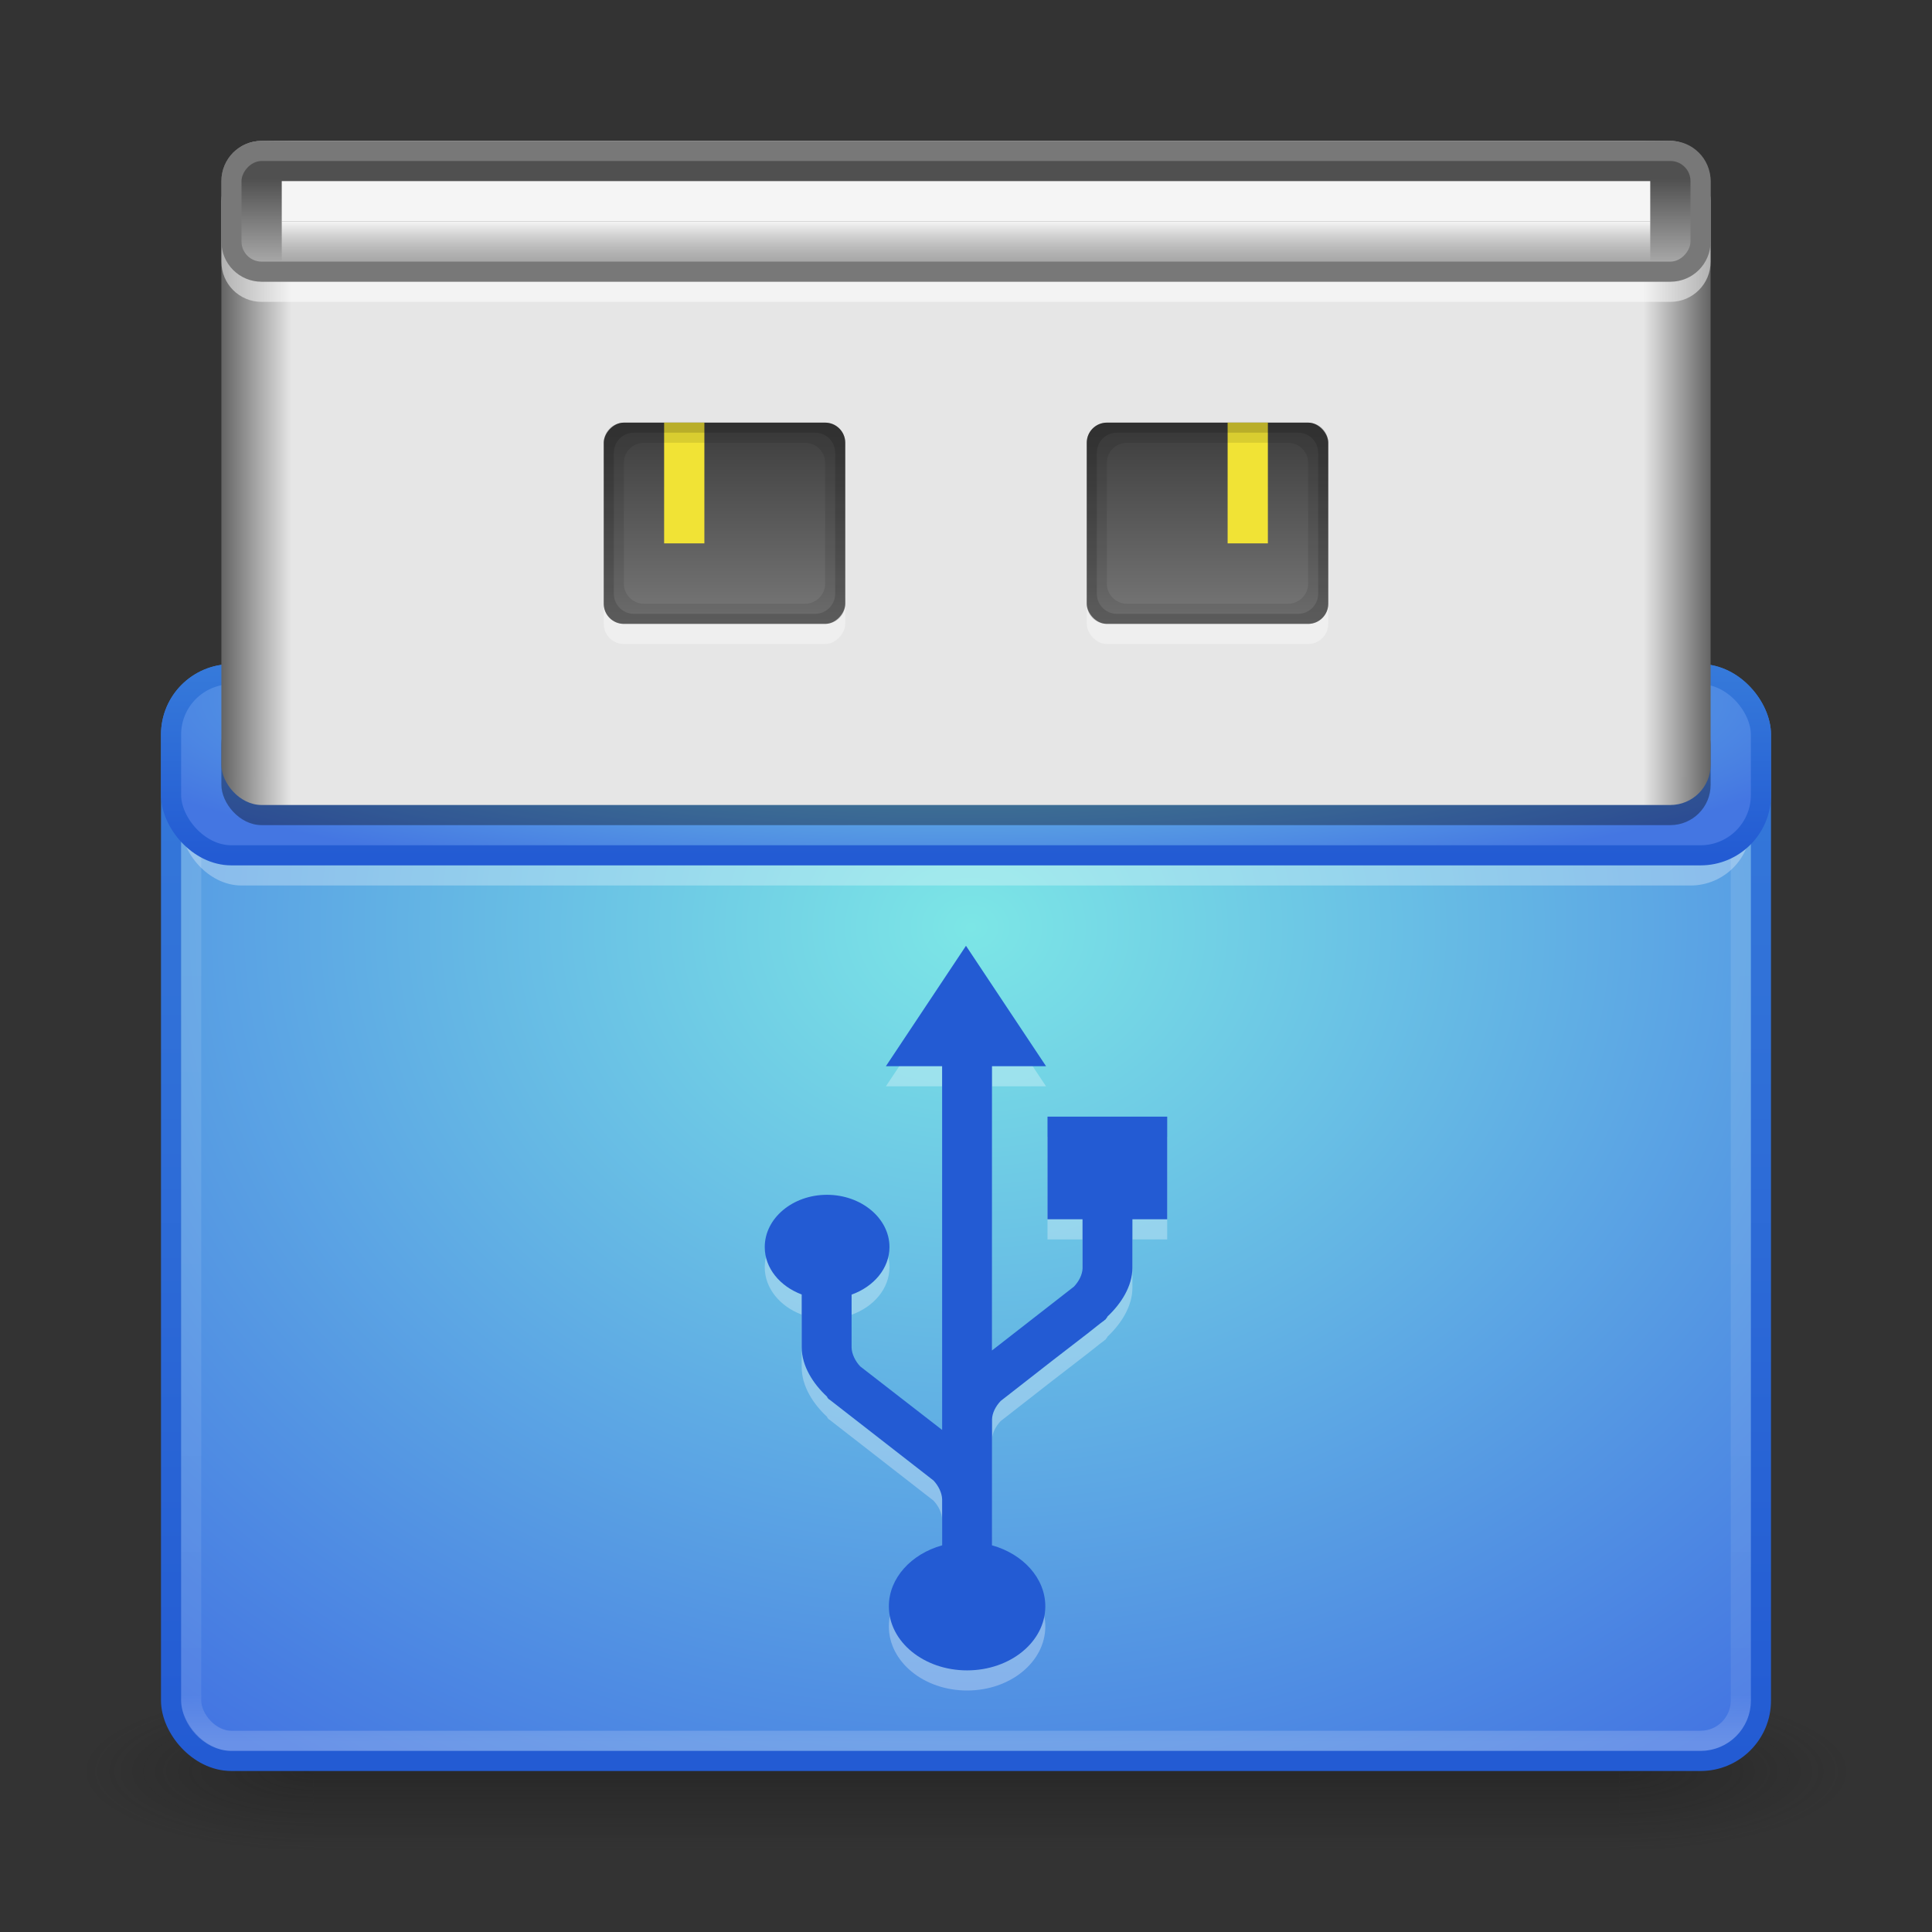 <?xml version="1.0" encoding="UTF-8" standalone="no"?>
<!-- Created with Inkscape (http://www.inkscape.org/) -->

<svg
   xmlns:dc="http://purl.org/dc/elements/1.1/"
   xmlns:cc="http://creativecommons.org/ns#"
   xmlns:rdf="http://www.w3.org/1999/02/22-rdf-syntax-ns#"
   xmlns:svg="http://www.w3.org/2000/svg"
   xmlns="http://www.w3.org/2000/svg"
   xmlns:xlink="http://www.w3.org/1999/xlink"
   xmlns:sodipodi="http://sodipodi.sourceforge.net/DTD/sodipodi-0.dtd"
   xmlns:inkscape="http://www.inkscape.org/namespaces/inkscape"
   width="96"
   height="96"
   id="svg2"
   version="1.1"
   inkscape:version="0.48.3.1 r9886"
   sodipodi:docname="drive-removable-media-usb.svg">
  <rect width="100%" height="100%" fill="#333333" stroke="none"/>
  <defs
     id="defs4">
    <linearGradient
       id="linearGradient3825">
      <stop
         style="stop-color:#3c3c3c;stop-opacity:1;"
         offset="0"
         id="stop3828" />
      <stop
         style="stop-color:#787878;stop-opacity:1;"
         offset="1"
         id="stop3830" />
    </linearGradient>
    <linearGradient
       id="linearGradient3855">
      <stop
         style="stop-color:#f5f5f5;stop-opacity:1;"
         offset="0"
         id="stop3857" />
      <stop
         style="stop-color:#ffffff;stop-opacity:0;"
         offset="1"
         id="stop3859" />
    </linearGradient>
    <linearGradient
       id="linearGradient3836">
      <stop
         style="stop-color:#646464;stop-opacity:1;"
         offset="0"
         id="stop3838" />
      <stop
         id="stop3846"
         offset="0.047"
         style="stop-color:#e6e6e6;stop-opacity:1;" />
      <stop
         id="stop3844"
         offset="0.955"
         style="stop-color:#e6e6e6;stop-opacity:1;" />
      <stop
         style="stop-color:#646464;stop-opacity:1;"
         offset="1"
         id="stop3840" />
    </linearGradient>
    <linearGradient
       id="linearGradient3830">
      <stop
         id="stop3832"
         offset="0"
         style="stop-color:#7ce6e6;stop-opacity:1;" />
      <stop
         id="stop3834"
         offset="1"
         style="stop-color:#4476e2;stop-opacity:1;" />
    </linearGradient>
    <linearGradient
       id="linearGradient3801">
      <stop
         style="stop-color:#235bd3;stop-opacity:1;"
         offset="0"
         id="stop3803" />
      <stop
         style="stop-color:#367ada;stop-opacity:1;"
         offset="1"
         id="stop3805" />
    </linearGradient>
    <linearGradient
       id="linearGradient3793">
      <stop
         style="stop-color:#7ce6e6;stop-opacity:1;"
         offset="0"
         id="stop3795" />
      <stop
         style="stop-color:#4476e2;stop-opacity:1;"
         offset="1"
         id="stop3797" />
    </linearGradient>
    <linearGradient
       id="linearGradient3785">
      <stop
         style="stop-color:#505050;stop-opacity:1;"
         offset="0"
         id="stop3787" />
      <stop
         style="stop-color:#aaaaaa;stop-opacity:1;"
         offset="1"
         id="stop3789" />
    </linearGradient>
    <linearGradient
       id="linearGradient3817">
      <stop
         style="stop-color:#ffffff;stop-opacity:1;"
         offset="0"
         id="stop3819" />
      <stop
         id="stop3827"
         offset="0.055"
         style="stop-color:#ffffff;stop-opacity:0.235;" />
      <stop
         id="stop3825"
         offset="0.955"
         style="stop-color:#ffffff;stop-opacity:0.157;" />
      <stop
         style="stop-color:#ffffff;stop-opacity:0.392;"
         offset="1"
         id="stop3821" />
    </linearGradient>
    <radialGradient
       cx="4.993"
       cy="43.5"
       r="2.5"
       fx="4.993"
       fy="43.5"
       id="radialGradient2873-966-168"
       xlink:href="#linearGradient3688-166-749"
       gradientUnits="userSpaceOnUse"
       gradientTransform="matrix(2.004,0,0,1.4,27.988,-17.4)" />
    <linearGradient
       id="linearGradient3688-166-749">
      <stop
         id="stop2883"
         style="stop-color:#181818;stop-opacity:1"
         offset="0" />
      <stop
         id="stop2885"
         style="stop-color:#181818;stop-opacity:0"
         offset="1" />
    </linearGradient>
    <radialGradient
       cx="4.993"
       cy="43.5"
       r="2.5"
       fx="4.993"
       fy="43.5"
       id="radialGradient2875-742-326"
       xlink:href="#linearGradient3688-464-309"
       gradientUnits="userSpaceOnUse"
       gradientTransform="matrix(2.004,0,0,1.4,-20.012,-104.4)" />
    <linearGradient
       id="linearGradient3688-464-309">
      <stop
         id="stop2889"
         style="stop-color:#181818;stop-opacity:1"
         offset="0" />
      <stop
         id="stop2891"
         style="stop-color:#181818;stop-opacity:0"
         offset="1" />
    </linearGradient>
    <linearGradient
       x1="25.058"
       y1="47.028"
       x2="25.058"
       y2="39.999"
       id="linearGradient2877-634-617"
       xlink:href="#linearGradient3702-501-757"
       gradientUnits="userSpaceOnUse" />
    <linearGradient
       id="linearGradient3702-501-757">
      <stop
         id="stop2895"
         style="stop-color:#181818;stop-opacity:0"
         offset="0" />
      <stop
         id="stop2897"
         style="stop-color:#181818;stop-opacity:1"
         offset="0.5" />
      <stop
         id="stop2899"
         style="stop-color:#181818;stop-opacity:0"
         offset="1" />
    </linearGradient>
    <linearGradient
       inkscape:collect="always"
       xlink:href="#linearGradient3817"
       id="linearGradient3823"
       x1="47.214"
       y1="965.255"
       x2="47.214"
       y2="1017.919"
       gradientUnits="userSpaceOnUse"
       gradientTransform="translate(0,25)" />
    <linearGradient
       inkscape:collect="always"
       xlink:href="#linearGradient3785"
       id="linearGradient3791"
       x1="46.834"
       y1="968.479"
       x2="46.834"
       y2="964.212"
       gradientUnits="userSpaceOnUse"
       gradientTransform="translate(-14,-1933.724)" />
    <radialGradient
       inkscape:collect="always"
       xlink:href="#linearGradient3793"
       id="radialGradient3799"
       cx="48.253"
       cy="995.924"
       fx="48.253"
       fy="995.924"
       r="40"
       gradientTransform="matrix(6.4027798e-7,1.257,-1.521,7.7444924e-7,1563.047,941.79)"
       gradientUnits="userSpaceOnUse" />
    <linearGradient
       inkscape:collect="always"
       xlink:href="#linearGradient3801"
       id="linearGradient3807"
       x1="19.057"
       y1="1043.973"
       x2="19.057"
       y2="990.346"
       gradientUnits="userSpaceOnUse" />
    <linearGradient
       inkscape:collect="always"
       xlink:href="#linearGradient3801"
       id="linearGradient3815"
       x1="18.102"
       y1="998.908"
       x2="18.102"
       y2="989.514"
       gradientUnits="userSpaceOnUse" />
    <radialGradient
       inkscape:collect="always"
       xlink:href="#linearGradient3830"
       id="radialGradient3828"
       cx="48.126"
       cy="968.098"
       fx="48.126"
       fy="968.098"
       r="40"
       gradientTransform="matrix(-1.2733032e-7,0.24,-1.145,-6.0745547e-7,1156.301,979.532)"
       gradientUnits="userSpaceOnUse" />
    <linearGradient
       inkscape:collect="always"
       xlink:href="#linearGradient3836"
       id="linearGradient3842"
       x1="16.75"
       y1="979.862"
       x2="79.629"
       y2="979.862"
       gradientUnits="userSpaceOnUse" />
    <linearGradient
       inkscape:collect="always"
       xlink:href="#linearGradient3855"
       id="linearGradient3861"
       x1="47.077"
       y1="965.365"
       x2="47.077"
       y2="967.385"
       gradientUnits="userSpaceOnUse"
       gradientTransform="translate(-13,2)" />
    <linearGradient
       inkscape:collect="always"
       xlink:href="#linearGradient3836"
       id="linearGradient3832"
       x1="17"
       y1="969.862"
       x2="91.003"
       y2="969.862"
       gradientUnits="userSpaceOnUse"
       gradientTransform="translate(-6,10)" />
    <linearGradient
       inkscape:collect="always"
       xlink:href="#linearGradient3825"
       id="linearGradient3833"
       x1="59"
       y1="977.3"
       x2="59"
       y2="987.365"
       gradientUnits="userSpaceOnUse" />
    <linearGradient
       inkscape:collect="always"
       xlink:href="#linearGradient3825"
       id="linearGradient3853"
       gradientUnits="userSpaceOnUse"
       x1="59"
       y1="977.3"
       x2="59"
       y2="987.365" />
    <linearGradient
       inkscape:collect="always"
       xlink:href="#linearGradient3825"
       id="linearGradient3859"
       gradientUnits="userSpaceOnUse"
       x1="59"
       y1="977.3"
       x2="59"
       y2="987.365"
       gradientTransform="translate(-96,0)" />
  </defs>
  <sodipodi:namedview
     id="base"
     pagecolor="#ffffff"
     bordercolor="#666666"
     borderopacity="1.0"
     inkscape:pageopacity="0.0"
     inkscape:pageshadow="2"
     inkscape:zoom="2.8284271"
     inkscape:cx="27.087225"
     inkscape:cy="26.125418"
     inkscape:document-units="px"
     inkscape:current-layer="layer1"
     showgrid="false"
     inkscape:window-width="1280"
     inkscape:window-height="756"
     inkscape:window-x="0"
     inkscape:window-y="24"
     inkscape:window-maximized="1" />
  <g
     inkscape:label="Livello 1"
     inkscape:groupmode="layer"
     id="layer1"
     transform="translate(0,-956.362)">
    <g
       style="display:inline"
       id="g2036"
       transform="matrix(2.2,0,0,0.889,-4.8,1006.584)">
      <g
         style="opacity:0.4"
         id="g3712"
         transform="matrix(1.053,0,0,1.286,-1.263,-13.429)">
        <rect
           style="fill:url(#radialGradient2873-966-168);fill-opacity:1;stroke:none"
           id="rect2801"
           y="40"
           x="38"
           height="7"
           width="5" />
        <rect
           style="fill:url(#radialGradient2875-742-326);fill-opacity:1;stroke:none"
           id="rect3696"
           transform="scale(-1,-1)"
           y="-47"
           x="-10"
           height="7"
           width="5" />
        <rect
           style="fill:url(#linearGradient2877-634-617);fill-opacity:1;stroke:none"
           id="rect3700"
           y="40"
           x="10"
           height="7"
           width="28" />
      </g>
    </g>
    <rect
       style="fill:url(#radialGradient3799);fill-opacity:1;stroke:url(#linearGradient3807);stroke-opacity:1"
       id="rect2985"
       width="79"
       height="54"
       x="8.5"
       y="989.862"
       rx="3"
       ry="3" />
    <rect
       ry="3"
       rx="3"
       y="991.362"
       x="9"
       height="9"
       width="78"
       id="rect3817"
       style="opacity:0.3;fill:#ffffff;fill-opacity:1;stroke:none" />
    <rect
       ry="2"
       rx="2"
       y="990.862"
       x="9.5"
       height="52"
       width="77"
       id="rect3815"
       style="opacity:0.5;fill:none;stroke:url(#linearGradient3823);stroke-opacity:1" />
    <rect
       style="fill:url(#radialGradient3828);fill-opacity:1.0;stroke:url(#linearGradient3815);stroke-opacity:1"
       id="rect3008"
       width="79"
       height="9"
       x="8.5"
       y="989.862"
       rx="3"
       ry="3" />
    <rect
       style="opacity:0.35;fill:#000000;fill-opacity:1;stroke:none"
       id="rect3890"
       width="74"
       height="6"
       x="11"
       y="991.362"
       rx="2"
       ry="2" />
    <rect
       style="fill:url(#linearGradient3832);fill-opacity:1;stroke:none"
       id="rect3055"
       width="74"
       height="33"
       x="11"
       y="963.362"
       rx="2"
       ry="2" />
    <path
       sodipodi:nodetypes="sssssssss"
       style="opacity:0.5;fill:#ffffff;fill-opacity:1;stroke:none"
       d="m 13,964.362 c -1.108,0 -2,0.892 -2,2 l 0,3 c 0,1.108 0.892,2 2,2 l 70,0 c 1.108,0 2,-0.892 2,-2 l 0,-3 c 0,-1.108 -0.892,-2 -2,-2 z"
       id="path3841"
       inkscape:connector-curvature="0" />
    <path
       inkscape:connector-curvature="0"
       id="path3839"
       d="m 13,963.362 c -1.108,0 -2,0.892 -2,2 l 0,3 c 0,1.108 0.892,2 2,2 l 70,0 c 1.108,0 2,-0.892 2,-2 l 0,-3 c 0,-1.108 -0.892,-2 -2,-2 z"
       style="fill:#787878;fill-opacity:1;stroke:none"
       sodipodi:nodetypes="sssssssss" />
    <rect
       y="-969.362"
       x="12"
       height="5"
       width="72"
       id="rect3780"
       style="fill:url(#linearGradient3791);fill-opacity:1;stroke:none"
       rx="1"
       ry="1"
       transform="scale(1,-1)" />
    <rect
       style="fill:url(#linearGradient3861);fill-opacity:1;stroke:none"
       id="rect3783"
       width="68"
       height="2"
       x="14"
       y="967.362" />
    <rect
       ry="1"
       rx="1"
       y="978.362"
       x="-42"
       height="10"
       width="12"
       id="rect3835"
       style="opacity:0.35;fill:#ffffff;fill-opacity:1;stroke:none"
       transform="scale(-1,1)" />
    <rect
       style="fill:url(#linearGradient3859);fill-opacity:1;stroke:none"
       id="rect3837"
       width="12"
       height="10"
       x="-42"
       y="977.362"
       rx="1"
       ry="1"
       transform="scale(-1,1)" />
    <rect
       style="fill:#f1e335;fill-opacity:1;stroke:none"
       id="rect3839"
       width="2"
       height="6"
       x="-35"
       y="977.362"
       transform="scale(-1,1)" />
    <path
       sodipodi:nodetypes="ssssssssssssssssss"
       inkscape:connector-curvature="0"
       id="path3842"
       d="m 41,977.362 c 0.554,0 1,0.446 1,1 l 0,8 c 0,0.554 -0.446,1 -1,1 l -10,0 c -0.554,0 -1,-0.446 -1,-1 l 0,-8 c 0,-0.554 0.446,-1 1,-1 z m -1,1 -8,0 c -0.554,0 -1,0.446 -1,1 l 0,6 c 0,0.554 0.446,1 1,1 l 8,0 c 0.554,0 1,-0.446 1,-1 l 0,-6 c 0,-0.554 -0.446,-1 -1,-1 z"
       style="opacity:0.1;fill:#000000;fill-opacity:1;stroke:none" />
    <path
       sodipodi:nodetypes="ssssssssssssssssss"
       inkscape:connector-curvature="0"
       id="path3844"
       d="m 41,977.362 c 0.554,0 1,0.446 1,1 l 0,8 c 0,0.554 -0.446,1 -1,1 l -10,0 c -0.554,0 -1,-0.446 -1,-1 l 0,-8 c 0,-0.554 0.446,-1 1,-1 z m -0.5,0.5 -9,0 c -0.554,0 -1,0.446 -1,1 l 0,7 c 0,0.554 0.446,1 1,1 l 9,0 c 0.554,0 1,-0.446 1,-1 l 0,-7 c 0,-0.554 -0.446,-1 -1,-1 z"
       style="opacity:0.15;fill:#000000;fill-opacity:1;stroke:none" />
    <rect
       style="opacity:0.35;fill:#ffffff;fill-opacity:1;stroke:none"
       id="rect3867"
       width="12"
       height="10"
       x="54"
       y="978.362"
       rx="1"
       ry="1" />
    <rect
       ry="1"
       rx="1"
       y="977.362"
       x="54"
       height="10"
       width="12"
       id="rect3865"
       style="fill:url(#linearGradient3833);fill-opacity:1;stroke:none" />
    <rect
       y="977.362"
       x="61"
       height="6"
       width="2"
       id="rect3908"
       style="fill:#f1e335;fill-opacity:1;stroke:none" />
    <path
       style="opacity:0.1;fill:#000000;fill-opacity:1;stroke:none"
       d="m 55,977.362 c -0.554,0 -1,0.446 -1,1 l 0,8 c 0,0.554 0.446,1 1,1 l 10,0 c 0.554,0 1,-0.446 1,-1 l 0,-8 c 0,-0.554 -0.446,-1 -1,-1 z m 1,1 8,0 c 0.554,0 1,0.446 1,1 l 0,6 c 0,0.554 -0.446,1 -1,1 l -8,0 c -0.554,0 -1,-0.446 -1,-1 l 0,-6 c 0,-0.554 0.446,-1 1,-1 z"
       id="rect3892"
       inkscape:connector-curvature="0"
       sodipodi:nodetypes="ssssssssssssssssss" />
    <path
       style="opacity:0.15;fill:#000000;fill-opacity:1;stroke:none"
       d="m 55,977.362 c -0.554,0 -1,0.446 -1,1 l 0,8 c 0,0.554 0.446,1 1,1 l 10,0 c 0.554,0 1,-0.446 1,-1 l 0,-8 c 0,-0.554 -0.446,-1 -1,-1 z m 0.5,0.5 9,0 c 0.554,0 1,0.446 1,1 l 0,7 c 0,0.554 -0.446,1 -1,1 l -9,0 c -0.554,0 -1,-0.446 -1,-1 l 0,-7 c 0,-0.554 0.446,-1 1,-1 z"
       id="rect3897"
       inkscape:connector-curvature="0"
       sodipodi:nodetypes="ssssssssssssssssss" />
    <path
       inkscape:connector-curvature="0"
       sodipodi:nodetypes="cccsccsssssscccsssccscccsssssssssscccsccccccccccccccccccccssc"
       id="path3163"
       d="m 38,1019.332 c 0,1.049 0.759,1.948 1.836,2.352 l 0,2.62 c 0,0.937 0.57,1.819 1.255,2.454 0.007,0.01 0.008,0.019 0.015,0.026 0,0 0,0.013 0,0.013 1.3e-5,0 0.031,0.039 0.031,0.039 1.31e-4,10e-5 0.026,0.035 0.031,0.039 0.004,0.01 0.013,0 0.015,0 0.003,0 -0.003,0.011 0,0.013 0.01,0.01 0.031,0.014 0.046,0.026 0.005,0.01 0.01,0.01 0.015,0.013 0.016,0.012 5.079,3.952 5.142,4.001 0.243,0.258 0.419,0.613 0.428,0.933 l 0,2.288 c -1.534,0.427 -2.647,1.627 -2.647,3.03 0,1.761 1.742,3.183 3.887,3.183 2.146,0 3.887,-1.422 3.887,-3.183 0,-1.403 -1.112,-2.602 -2.647,-3.03 l 0,-2.263 c 0,0.01 -2.81e-4,-0.02 0,-0.026 2.88e-4,-0.01 0.002,0 0,-0.026 l 0,-3.95 c 0.01,-0.319 0.183,-0.648 0.428,-0.908 0.031,-0.024 1.277,-1.001 2.555,-1.994 0.647,-0.502 1.303,-1.002 1.79,-1.381 0.244,-0.189 0.439,-0.349 0.581,-0.46 0.071,-0.055 0.13,-0.098 0.168,-0.128 0.019,-0.015 0.036,-0.018 0.046,-0.026 0.005,-0.01 0.01,-0.019 0.015,-0.026 0.014,-0.012 0.036,-0.017 0.046,-0.026 0.003,0 -0.003,-0.01 0,-0.013 0.003,0 0.011,0.01 0.015,0 0.004,-0.01 0.03,-0.051 0.031,-0.052 1.9e-5,0 0.031,-0.026 0.031,-0.026 0,0 0,-0.013 0,-0.013 0,0 0.015,-0.013 0.015,-0.013 0.003,0 -0.003,-0.01 0,-0.013 0.006,-0.013 0.015,-0.026 0.015,-0.026 0.675,-0.634 1.239,-1.502 1.239,-2.429 l 0,-2.403 1.729,0 0,-5.1 -5.948,0 0,5.1 1.74,0 c 0,0.535 0,1.091 0,2.441 -0.009,0.32 -0.182,0.647 -0.428,0.907 l -4.07,3.17 0,-14.125 2.685,0 -3.978,-5.982 -3.979,5.982 2.793,0 0,18.074 -4.07,-3.157 c -0.244,-0.259 -0.419,-0.613 -0.428,-0.933 0,-1.102 1.44e-4,-1.96 0,-2.633 1.102,-0.396 1.882,-1.301 1.882,-2.365 0,-1.427 -1.398,-2.595 -3.106,-2.595 -1.708,0 -3.091,1.168 -3.091,2.595 z"
       style="fill:#ffffff;fill-opacity:1;stroke:none;display:inline;opacity:0.3" />
    <path
       style="fill:#235bd3;fill-opacity:1;stroke:none;display:inline"
       d="m 38,1018.332 c 0,1.049 0.759,1.948 1.836,2.352 l 0,2.62 c 0,0.937 0.57,1.819 1.255,2.454 0.007,0.01 0.008,0.019 0.015,0.026 0,0 0,0.013 0,0.013 1.3e-5,0 0.031,0.039 0.031,0.039 1.31e-4,10e-5 0.026,0.035 0.031,0.039 0.004,0.01 0.013,0 0.015,0 0.003,0 -0.003,0.011 0,0.013 0.01,0.01 0.031,0.014 0.046,0.026 0.005,0.01 0.01,0.01 0.015,0.013 0.016,0.012 5.079,3.952 5.142,4.001 0.243,0.258 0.419,0.613 0.428,0.933 l 0,2.288 c -1.534,0.427 -2.647,1.627 -2.647,3.03 0,1.761 1.742,3.183 3.887,3.183 2.146,0 3.887,-1.422 3.887,-3.183 0,-1.403 -1.112,-2.602 -2.647,-3.03 l 0,-2.263 c 0,0.01 -2.81e-4,-0.02 0,-0.026 2.88e-4,-0.01 0.002,0 0,-0.026 l 0,-3.95 c 0.01,-0.319 0.183,-0.648 0.428,-0.908 0.031,-0.024 1.277,-1.001 2.555,-1.994 0.647,-0.502 1.303,-1.002 1.79,-1.381 0.244,-0.189 0.439,-0.349 0.581,-0.46 0.071,-0.055 0.13,-0.098 0.168,-0.128 0.019,-0.015 0.036,-0.018 0.046,-0.026 0.005,-0.01 0.01,-0.019 0.015,-0.026 0.014,-0.012 0.036,-0.017 0.046,-0.026 0.003,0 -0.003,-0.01 0,-0.013 0.003,0 0.011,0.01 0.015,0 0.004,-0.01 0.03,-0.051 0.031,-0.052 1.9e-5,0 0.031,-0.026 0.031,-0.026 0,0 0,-0.013 0,-0.013 0,0 0.015,-0.013 0.015,-0.013 0.003,0 -0.003,-0.01 0,-0.013 0.006,-0.013 0.015,-0.026 0.015,-0.026 0.675,-0.634 1.239,-1.502 1.239,-2.429 l 0,-2.403 1.729,0 0,-5.1 -5.948,0 0,5.1 1.74,0 c 0,0.535 0,1.091 0,2.441 -0.009,0.32 -0.182,0.647 -0.428,0.907 l -4.07,3.17 0,-14.125 2.685,0 -3.978,-5.982 -3.979,5.982 2.793,0 0,18.074 -4.07,-3.157 c -0.244,-0.259 -0.419,-0.613 -0.428,-0.933 0,-1.102 1.44e-4,-1.96 0,-2.633 1.102,-0.396 1.882,-1.301 1.882,-2.365 0,-1.427 -1.398,-2.595 -3.106,-2.595 -1.708,0 -3.091,1.168 -3.091,2.595 z"
       id="path1334-2"
       sodipodi:nodetypes="cccsccsssssscccsssccscccsssssssssscccsccccccccccccccccccccssc"
       inkscape:connector-curvature="0" />
    <rect
       y="965.362"
       x="14"
       height="2"
       width="68"
       id="rect3843"
       style="fill:#f5f5f5;fill-opacity:1;stroke:none" />
  </g>
</svg>

